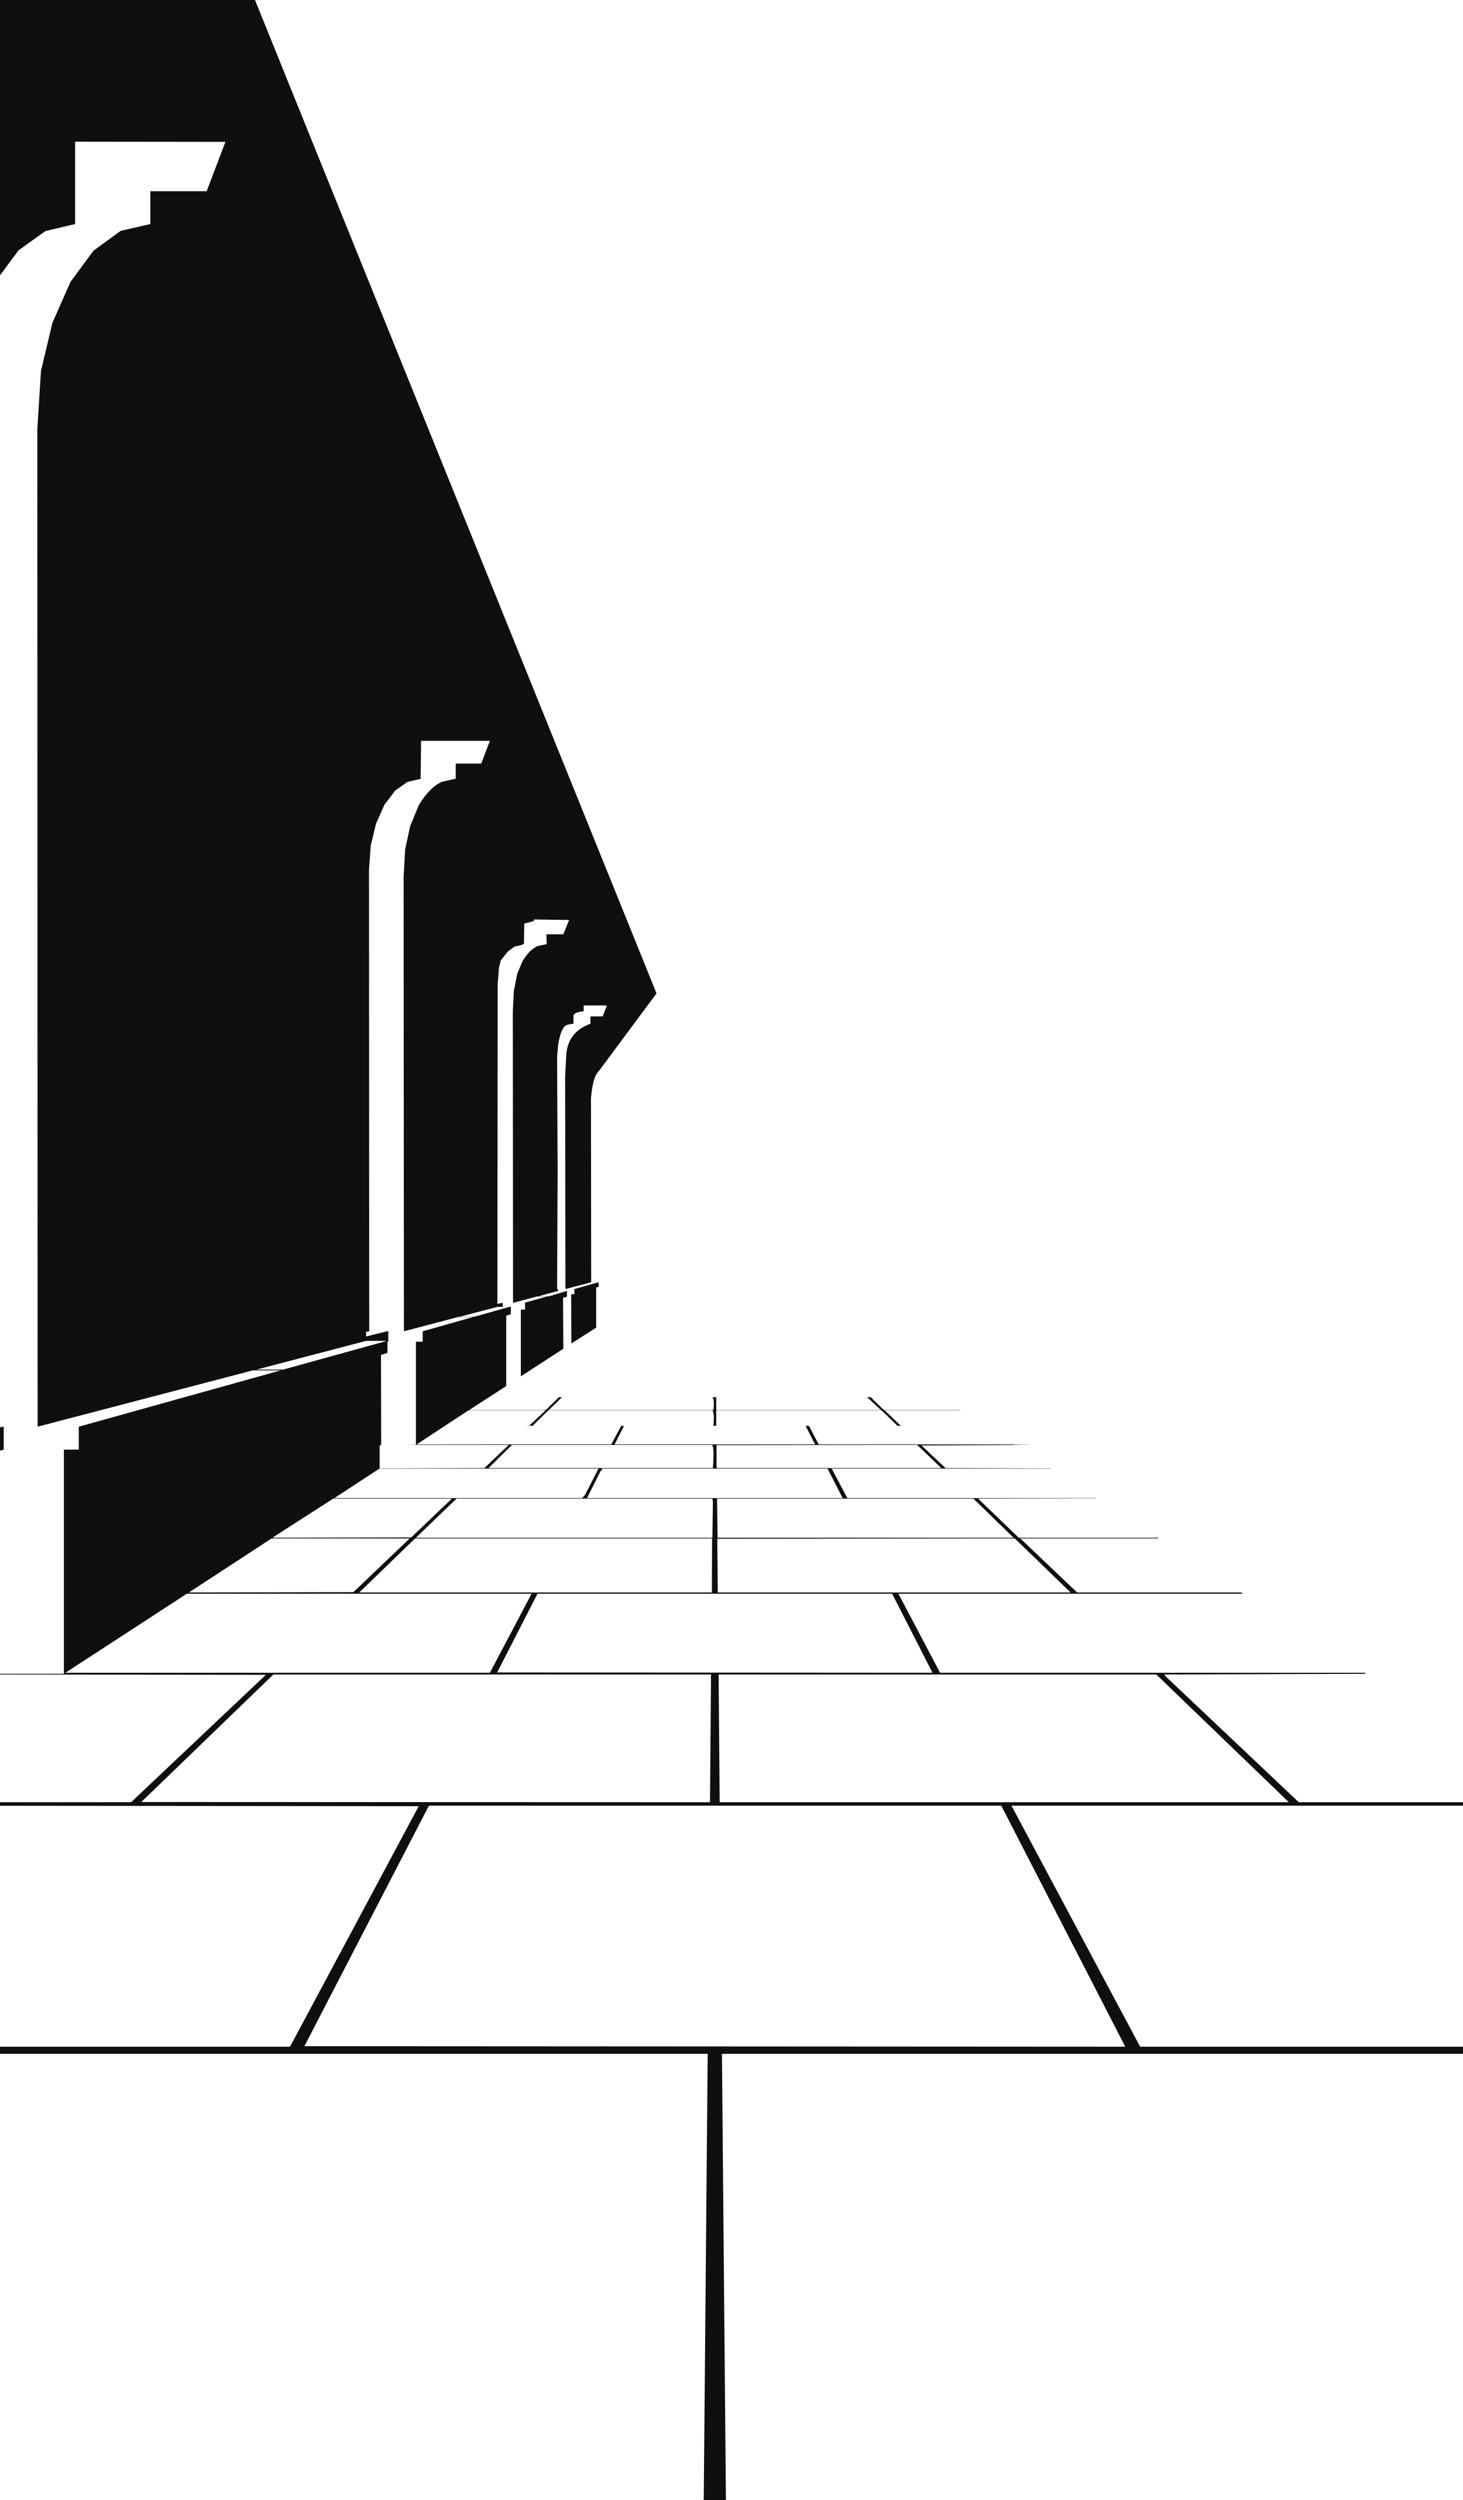 <?xml version="1.0" encoding="UTF-8" standalone="no"?>
<svg xmlns:xlink="http://www.w3.org/1999/xlink" height="1199.05px" width="701.95px" xmlns="http://www.w3.org/2000/svg">
  <g transform="matrix(1.0, 0.0, 0.0, 1.0, 343.55, 599.95)">
    <path d="M-244.4 -508.25 L-235.4 -531.9 -307.5 -532.0 -307.5 -492.5 -321.75 -489.15 -334.65 -479.9 -343.55 -467.9 -343.55 -599.95 -221.2 -599.95 -28.55 -123.55 -56.25 -86.25 Q-59.15 -83.65 -60.0 -73.15 L-59.9 15.0 -72.25 18.25 -72.4 -83.5 -71.9 -93.25 Q-71.5 -104.9 -60.25 -109.0 L-60.25 -112.5 -54.4 -112.5 -52.4 -117.65 -52.4 -117.75 -63.5 -117.75 -63.5 -115.0 Q-67.9 -114.5 -68.4 -113.0 L-68.4 -109.0 Q-72.15 -108.65 -72.9 -107.4 -74.75 -105.15 -75.75 -98.9 L-76.25 -93.0 -76.0 -38.4 -76.25 18.25 -75.9 18.25 -75.75 19.25 -76.15 19.25 -84.9 21.6 -80.25 21.75 -71.9 19.25 -71.5 19.25 -71.5 21.85 -73.4 22.5 -73.25 46.85 -93.65 60.1 -93.65 28.1 -91.65 28.1 -91.65 24.75 -80.9 21.75 -85.65 21.75 -96.9 24.75 -97.4 24.75 -97.5 -115.0 -97.0 -124.75 -95.4 -132.9 -92.9 -138.9 Q-89.75 -144.25 -85.65 -146.25 L-81.25 -147.15 -81.4 -151.9 -73.25 -151.9 -70.5 -158.75 -87.4 -159.0 -87.4 -158.25 -92.0 -157.0 -92.15 -147.5 Q-92.4 -146.75 -96.65 -146.0 L-100.0 -143.5 -103.25 -139.4 -104.15 -135.9 -104.75 -128.0 -104.9 25.35 -102.4 24.85 -102.25 26.75 -104.75 26.75 -122.9 31.5 -115.9 31.5 -99.0 26.75 -98.4 26.75 -98.5 30.35 -100.65 31.0 -100.65 64.75 -118.4 76.25 -81.65 76.25 -75.4 70.1 -73.9 70.1 -80.25 76.25 -1.25 76.25 Q-0.65 70.5 -1.9 70.1 L0.1 70.1 0.1 76.25 79.1 76.25 72.5 70.1 74.25 70.1 80.5 76.25 117.1 76.25 117.5 76.35 80.85 76.35 88.6 83.75 89.9 83.8 85.85 83.8 87.0 83.75 79.35 76.35 0.1 76.35 0.1 83.75 1.45 83.8 -2.55 83.8 -1.25 83.75 Q-0.65 77.0 -1.9 76.35 L-80.4 76.35 -87.9 83.75 -85.5 83.8 -92.15 83.8 -89.65 83.75 -82.0 76.6 -82.25 76.35 -118.65 76.35 -143.65 92.75 -50.25 92.75 -45.5 83.85 -44.15 83.85 -48.65 92.75 47.5 92.75 43.0 83.85 44.6 83.85 49.25 92.75 142.6 92.75 142.85 92.85 151.25 93.0 98.6 93.25 110.1 104.1 160.35 104.25 160.5 104.35 55.5 104.35 63.0 118.5 182.1 118.5 182.5 118.6 125.75 118.75 145.25 137.5 211.35 137.5 211.1 137.1 212.5 138.0 212.1 137.85 146.0 137.85 173.25 163.75 251.85 163.75 252.85 164.35 87.5 164.35 107.5 202.25 311.1 202.25 311.85 202.75 215.0 203.1 216.0 204.25 279.6 264.35 358.4 264.35 358.4 266.0 141.75 266.0 203.5 381.6 358.4 381.6 358.4 385.0 2.85 385.0 4.75 599.1 -5.9 599.1 -4.0 385.0 -343.55 385.0 -343.55 381.6 -204.4 381.6 -142.65 266.25 -343.55 266.05 -343.55 264.35 -280.65 264.35 -216.0 203.25 -343.55 203.1 -343.55 202.75 -312.9 202.75 -312.9 95.25 -305.75 95.25 -305.75 84.25 -208.9 57.25 -222.25 57.25 -325.5 84.25 -325.65 -394.0 -323.9 -422.0 -318.4 -445.15 -309.75 -464.75 -298.65 -479.75 -285.65 -489.25 -271.4 -492.5 -271.4 -508.25 -244.4 -508.25 M-109.15 104.1 L-1.5 104.1 Q-0.75 94.0 -1.9 93.0 L-97.9 93.0 -109.15 104.1 M-2.0 163.75 L-1.9 137.85 -144.4 137.85 -171.15 163.75 -2.0 163.75 M-54.5 104.35 L-55.5 105.75 -61.9 118.5 60.75 118.5 53.5 104.35 -54.5 104.35 M-62.75 116.75 L-56.4 104.35 -161.5 104.35 -183.15 118.5 -64.15 118.5 -62.75 116.75 M-146.25 137.35 L-126.75 118.75 -183.65 118.75 -212.25 137.1 -212.5 137.5 -146.25 137.35 M-124.5 118.75 L-144.0 137.5 -1.75 137.5 -1.5 120.35 -1.75 118.75 -124.5 118.75 M-56.25 17.1 L-57.5 17.5 -57.5 36.75 -69.4 44.35 -69.5 20.75 -67.9 20.6 -68.0 18.25 -56.5 15.0 -56.25 16.35 -56.25 17.1 M-146.75 -203.75 L-142.65 -213.75 Q-137.65 -222.15 -131.65 -225.0 L-124.9 -226.5 -124.9 -233.75 -112.65 -233.75 -108.5 -244.65 -141.5 -244.65 -141.75 -226.4 -148.0 -225.0 -154.0 -220.75 -159.15 -213.9 -163.15 -204.9 -165.65 -194.5 -166.5 -183.0 -166.4 38.5 -167.9 38.75 -167.9 41.0 -157.9 38.5 -157.25 38.5 -157.25 43.5 -157.65 43.6 -157.65 48.85 -160.75 49.85 -160.65 93.0 -161.4 93.25 -161.4 104.25 -111.15 104.1 -99.5 93.0 -148.15 92.95 -144.0 92.85 -144.0 43.5 -140.75 43.5 -140.75 38.5 -116.4 31.6 -123.5 31.6 -149.75 38.5 -149.9 -179.5 -149.15 -192.65 -146.75 -203.75 M-207.65 56.85 L-157.9 43.1 -167.9 43.1 -220.4 56.85 -207.65 56.85 M-213.65 138.1 L-252.9 163.75 -174.0 163.6 -147.0 137.85 -213.15 137.85 -213.65 138.1 M-212.4 203.1 L-275.75 264.25 -2.9 264.35 -2.4 203.1 -212.4 203.1 M-88.5 164.35 L-253.9 164.35 -312.15 202.25 -108.5 202.25 -88.5 164.35 M0.6 138.0 L0.85 163.75 170.1 163.75 143.35 137.85 0.6 138.0 M0.5 118.75 L0.75 137.5 142.75 137.5 123.5 118.75 0.5 118.75 M0.25 103.75 L0.6 104.1 108.1 104.1 96.5 93.0 0.25 93.1 0.25 103.75 M-343.55 95.75 L-343.55 84.6 -342.25 84.25 -341.75 84.25 -341.75 95.25 -343.55 95.75 M-137.75 266.0 L-197.5 381.35 196.35 381.6 136.85 266.0 -137.75 266.0 M-85.65 164.35 L-105.0 202.1 103.85 202.25 84.5 164.35 -85.65 164.35 M1.75 264.35 L274.85 264.35 211.25 203.1 1.25 203.1 1.75 264.35" fill="#100f10" fill-rule="evenodd" stroke="none"/>
  </g>
</svg>
